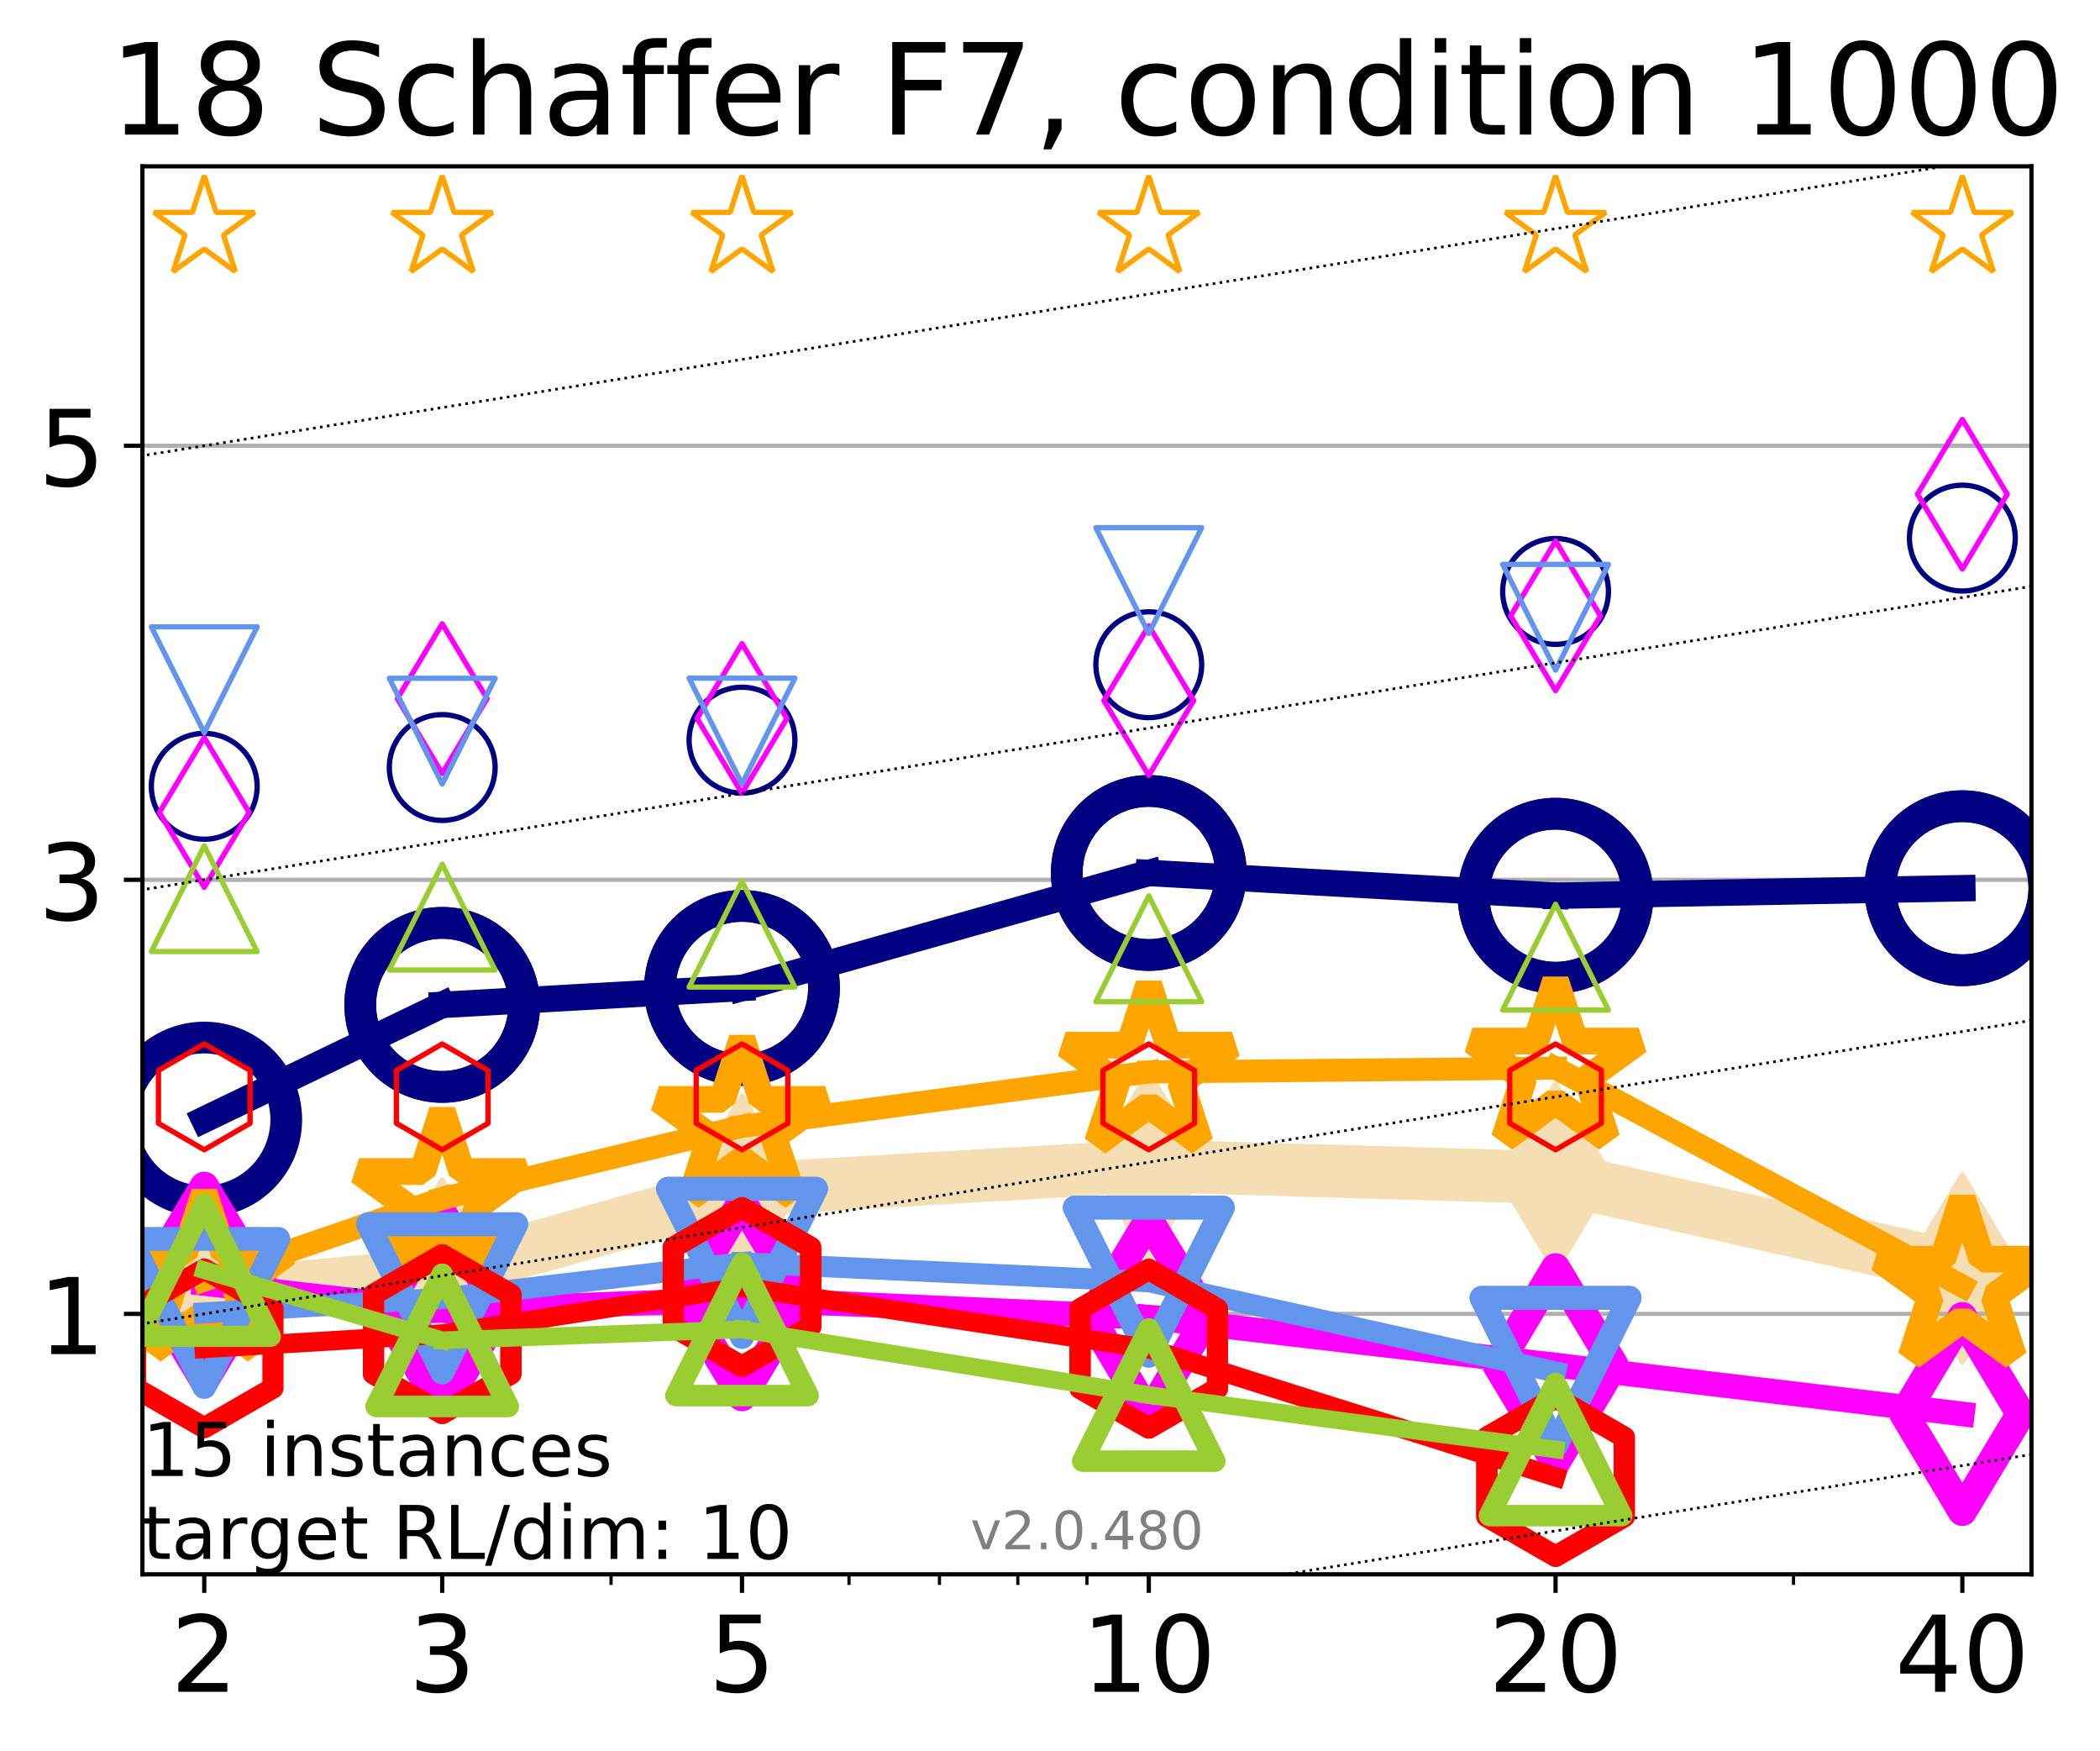 <?xml version="1.0" encoding="utf-8" standalone="no"?>
<!DOCTYPE svg PUBLIC "-//W3C//DTD SVG 1.1//EN"
  "http://www.w3.org/Graphics/SVG/1.1/DTD/svg11.dtd">
<!-- Created with matplotlib (http://matplotlib.org/) -->
<svg height="331pt" version="1.1" viewBox="0 0 397 331" width="397pt" xmlns="http://www.w3.org/2000/svg" xmlns:xlink="http://www.w3.org/1999/xlink">
 <defs>
  <style type="text/css">
*{stroke-linecap:butt;stroke-linejoin:round;}
  </style>
 </defs>
 <g id="figure_1">
  <g id="patch_1">
   <path d="M 0 331.104 
L 397.524 331.104 
L 397.524 0 
L 0 0 
z
" style="fill:#ffffff;"/>
  </g>
  <g id="axes_1">
   <g id="patch_2">
    <path d="M 26.925 297.548 
L 384.045 297.548 
L 384.045 31.436 
L 26.925 31.436 
z
" style="fill:#ffffff;"/>
   </g>
   <g id="line2d_1">
    <path clip-path="url(#p01c0888ab6)" d="M 38.614 245.078 
L 83.599 240.711 
L 140.273 224.827 
L 217.174 220.345 
L 294.076 222.571 
L 370.977 239.732 
" style="fill:none;stroke:#f5deb3;stroke-linecap:square;stroke-width:10;"/>
    <defs>
     <path d="M -0 17.678 
L 10.607 0 
L 0 -17.678 
L -10.607 -0 
z
" id="m5775d4ede8" style="stroke:#f5deb3;stroke-linejoin:miter;"/>
    </defs>
    <g clip-path="url(#p01c0888ab6)">
     <use style="fill:#f5deb3;stroke:#f5deb3;stroke-linejoin:miter;" x="38.614" xlink:href="#m5775d4ede8" y="245.078"/>
     <use style="fill:#f5deb3;stroke:#f5deb3;stroke-linejoin:miter;" x="83.599" xlink:href="#m5775d4ede8" y="240.711"/>
     <use style="fill:#f5deb3;stroke:#f5deb3;stroke-linejoin:miter;" x="140.273" xlink:href="#m5775d4ede8" y="224.827"/>
     <use style="fill:#f5deb3;stroke:#f5deb3;stroke-linejoin:miter;" x="217.174" xlink:href="#m5775d4ede8" y="220.345"/>
     <use style="fill:#f5deb3;stroke:#f5deb3;stroke-linejoin:miter;" x="294.076" xlink:href="#m5775d4ede8" y="222.571"/>
     <use style="fill:#f5deb3;stroke:#f5deb3;stroke-linejoin:miter;" x="370.977" xlink:href="#m5775d4ede8" y="239.732"/>
    </g>
   </g>
   <g id="matplotlib.axis_1">
    <g id="xtick_1">
     <g id="line2d_2">
      <defs>
       <path d="M 0 0 
L 0 3.5 
" id="m38e2c2049f" style="stroke:#000000;stroke-width:0.8;"/>
      </defs>
      <g>
       <use style="stroke:#000000;stroke-width:0.8;" x="38.614" xlink:href="#m38e2c2049f" y="297.548"/>
      </g>
     </g>
     <g id="text_1">
      <!-- 2 -->
      <defs>
       <path d="M 19.188 8.297 
L 53.609 8.297 
L 53.609 0 
L 7.328 0 
L 7.328 8.297 
Q 12.938 14.109 22.625 23.891 
Q 32.328 33.688 34.812 36.531 
Q 39.547 41.844 41.422 45.531 
Q 43.312 49.219 43.312 52.781 
Q 43.312 58.594 39.234 62.25 
Q 35.156 65.922 28.609 65.922 
Q 23.969 65.922 18.812 64.312 
Q 13.672 62.703 7.812 59.422 
L 7.812 69.391 
Q 13.766 71.781 18.938 73 
Q 24.125 74.219 28.422 74.219 
Q 39.75 74.219 46.484 68.547 
Q 53.219 62.891 53.219 53.422 
Q 53.219 48.922 51.531 44.891 
Q 49.859 40.875 45.406 35.406 
Q 44.188 33.984 37.641 27.219 
Q 31.109 20.453 19.188 8.297 
z
" id="DejaVuSans-32"/>
      </defs>
      <g transform="translate(32.252 319.745)scale(0.2 -0.2)">
       <use xlink:href="#DejaVuSans-32"/>
      </g>
     </g>
    </g>
    <g id="xtick_2">
     <g id="line2d_3">
      <g>
       <use style="stroke:#000000;stroke-width:0.8;" x="83.599" xlink:href="#m38e2c2049f" y="297.548"/>
      </g>
     </g>
     <g id="text_2">
      <!-- 3 -->
      <defs>
       <path d="M 40.578 39.312 
Q 47.656 37.797 51.625 33 
Q 55.609 28.219 55.609 21.188 
Q 55.609 10.406 48.188 4.484 
Q 40.766 -1.422 27.094 -1.422 
Q 22.516 -1.422 17.656 -0.516 
Q 12.797 0.391 7.625 2.203 
L 7.625 11.719 
Q 11.719 9.328 16.594 8.109 
Q 21.484 6.891 26.812 6.891 
Q 36.078 6.891 40.938 10.547 
Q 45.797 14.203 45.797 21.188 
Q 45.797 27.641 41.281 31.266 
Q 36.766 34.906 28.719 34.906 
L 20.219 34.906 
L 20.219 43.016 
L 29.109 43.016 
Q 36.375 43.016 40.234 45.922 
Q 44.094 48.828 44.094 54.297 
Q 44.094 59.906 40.109 62.906 
Q 36.141 65.922 28.719 65.922 
Q 24.656 65.922 20.016 65.031 
Q 15.375 64.156 9.812 62.312 
L 9.812 71.094 
Q 15.438 72.656 20.344 73.438 
Q 25.25 74.219 29.594 74.219 
Q 40.828 74.219 47.359 69.109 
Q 53.906 64.016 53.906 55.328 
Q 53.906 49.266 50.438 45.094 
Q 46.969 40.922 40.578 39.312 
z
" id="DejaVuSans-33"/>
      </defs>
      <g transform="translate(77.236 319.745)scale(0.2 -0.2)">
       <use xlink:href="#DejaVuSans-33"/>
      </g>
     </g>
    </g>
    <g id="xtick_3">
     <g id="line2d_4">
      <g>
       <use style="stroke:#000000;stroke-width:0.8;" x="140.273" xlink:href="#m38e2c2049f" y="297.548"/>
      </g>
     </g>
     <g id="text_3">
      <!-- 5 -->
      <defs>
       <path d="M 10.797 72.906 
L 49.516 72.906 
L 49.516 64.594 
L 19.828 64.594 
L 19.828 46.734 
Q 21.969 47.469 24.109 47.828 
Q 26.266 48.188 28.422 48.188 
Q 40.625 48.188 47.75 41.5 
Q 54.891 34.812 54.891 23.391 
Q 54.891 11.625 47.562 5.094 
Q 40.234 -1.422 26.906 -1.422 
Q 22.312 -1.422 17.547 -0.641 
Q 12.797 0.141 7.719 1.703 
L 7.719 11.625 
Q 12.109 9.234 16.797 8.062 
Q 21.484 6.891 26.703 6.891 
Q 35.156 6.891 40.078 11.328 
Q 45.016 15.766 45.016 23.391 
Q 45.016 31 40.078 35.438 
Q 35.156 39.891 26.703 39.891 
Q 22.75 39.891 18.812 39.016 
Q 14.891 38.141 10.797 36.281 
z
" id="DejaVuSans-35"/>
      </defs>
      <g transform="translate(133.91 319.745)scale(0.2 -0.2)">
       <use xlink:href="#DejaVuSans-35"/>
      </g>
     </g>
    </g>
    <g id="xtick_4">
     <g id="line2d_5">
      <g>
       <use style="stroke:#000000;stroke-width:0.8;" x="217.174" xlink:href="#m38e2c2049f" y="297.548"/>
      </g>
     </g>
     <g id="text_4">
      <!-- 10 -->
      <defs>
       <path d="M 12.406 8.297 
L 28.516 8.297 
L 28.516 63.922 
L 10.984 60.406 
L 10.984 69.391 
L 28.422 72.906 
L 38.281 72.906 
L 38.281 8.297 
L 54.391 8.297 
L 54.391 0 
L 12.406 0 
z
" id="DejaVuSans-31"/>
       <path d="M 31.781 66.406 
Q 24.172 66.406 20.328 58.906 
Q 16.5 51.422 16.5 36.375 
Q 16.5 21.391 20.328 13.891 
Q 24.172 6.391 31.781 6.391 
Q 39.453 6.391 43.281 13.891 
Q 47.125 21.391 47.125 36.375 
Q 47.125 51.422 43.281 58.906 
Q 39.453 66.406 31.781 66.406 
z
M 31.781 74.219 
Q 44.047 74.219 50.516 64.516 
Q 56.984 54.828 56.984 36.375 
Q 56.984 17.969 50.516 8.266 
Q 44.047 -1.422 31.781 -1.422 
Q 19.531 -1.422 13.062 8.266 
Q 6.594 17.969 6.594 36.375 
Q 6.594 54.828 13.062 64.516 
Q 19.531 74.219 31.781 74.219 
z
" id="DejaVuSans-30"/>
      </defs>
      <g transform="translate(204.449 319.745)scale(0.2 -0.2)">
       <use xlink:href="#DejaVuSans-31"/>
       <use x="63.623" xlink:href="#DejaVuSans-30"/>
      </g>
     </g>
    </g>
    <g id="xtick_5">
     <g id="line2d_6">
      <g>
       <use style="stroke:#000000;stroke-width:0.8;" x="294.076" xlink:href="#m38e2c2049f" y="297.548"/>
      </g>
     </g>
     <g id="text_5">
      <!-- 20 -->
      <g transform="translate(281.351 319.745)scale(0.2 -0.2)">
       <use xlink:href="#DejaVuSans-32"/>
       <use x="63.623" xlink:href="#DejaVuSans-30"/>
      </g>
     </g>
    </g>
    <g id="xtick_6">
     <g id="line2d_7">
      <g>
       <use style="stroke:#000000;stroke-width:0.8;" x="370.977" xlink:href="#m38e2c2049f" y="297.548"/>
      </g>
     </g>
     <g id="text_6">
      <!-- 40 -->
      <defs>
       <path d="M 37.797 64.312 
L 12.891 25.391 
L 37.797 25.391 
z
M 35.203 72.906 
L 47.609 72.906 
L 47.609 25.391 
L 58.016 25.391 
L 58.016 17.188 
L 47.609 17.188 
L 47.609 0 
L 37.797 0 
L 37.797 17.188 
L 4.891 17.188 
L 4.891 26.703 
z
" id="DejaVuSans-34"/>
      </defs>
      <g transform="translate(358.252 319.745)scale(0.2 -0.2)">
       <use xlink:href="#DejaVuSans-34"/>
       <use x="63.623" xlink:href="#DejaVuSans-30"/>
      </g>
     </g>
    </g>
    <g id="xtick_7">
     <g id="line2d_8">
      <defs>
       <path d="M 0 0 
L 0 2 
" id="m9d565adf91" style="stroke:#000000;stroke-width:0.6;"/>
      </defs>
      <g>
       <use style="stroke:#000000;stroke-width:0.6;" x="38.614" xlink:href="#m9d565adf91" y="297.548"/>
      </g>
     </g>
    </g>
    <g id="xtick_8">
     <g id="line2d_9">
      <g>
       <use style="stroke:#000000;stroke-width:0.6;" x="83.599" xlink:href="#m9d565adf91" y="297.548"/>
      </g>
     </g>
    </g>
    <g id="xtick_9">
     <g id="line2d_10">
      <g>
       <use style="stroke:#000000;stroke-width:0.6;" x="115.516" xlink:href="#m9d565adf91" y="297.548"/>
      </g>
     </g>
    </g>
    <g id="xtick_10">
     <g id="line2d_11">
      <g>
       <use style="stroke:#000000;stroke-width:0.6;" x="140.273" xlink:href="#m9d565adf91" y="297.548"/>
      </g>
     </g>
    </g>
    <g id="xtick_11">
     <g id="line2d_12">
      <g>
       <use style="stroke:#000000;stroke-width:0.6;" x="160.5" xlink:href="#m9d565adf91" y="297.548"/>
      </g>
     </g>
    </g>
    <g id="xtick_12">
     <g id="line2d_13">
      <g>
       <use style="stroke:#000000;stroke-width:0.6;" x="177.603" xlink:href="#m9d565adf91" y="297.548"/>
      </g>
     </g>
    </g>
    <g id="xtick_13">
     <g id="line2d_14">
      <g>
       <use style="stroke:#000000;stroke-width:0.6;" x="192.417" xlink:href="#m9d565adf91" y="297.548"/>
      </g>
     </g>
    </g>
    <g id="xtick_14">
     <g id="line2d_15">
      <g>
       <use style="stroke:#000000;stroke-width:0.6;" x="205.485" xlink:href="#m9d565adf91" y="297.548"/>
      </g>
     </g>
    </g>
    <g id="xtick_15">
     <g id="line2d_16">
      <g>
       <use style="stroke:#000000;stroke-width:0.6;" x="294.076" xlink:href="#m9d565adf91" y="297.548"/>
      </g>
     </g>
    </g>
    <g id="xtick_16">
     <g id="line2d_17">
      <g>
       <use style="stroke:#000000;stroke-width:0.6;" x="339.06" xlink:href="#m9d565adf91" y="297.548"/>
      </g>
     </g>
    </g>
    <g id="xtick_17">
     <g id="line2d_18">
      <g>
       <use style="stroke:#000000;stroke-width:0.6;" x="370.977" xlink:href="#m9d565adf91" y="297.548"/>
      </g>
     </g>
    </g>
   </g>
   <g id="matplotlib.axis_2">
    <g id="ytick_1">
     <g id="line2d_19">
      <path clip-path="url(#p01c0888ab6)" d="M 26.925 248.326 
L 384.045 248.326 
" style="fill:none;stroke:#b0b0b0;stroke-linecap:square;stroke-width:0.8;"/>
     </g>
     <g id="line2d_20">
      <defs>
       <path d="M 0 0 
L -3.5 0 
" id="mcfec279a26" style="stroke:#000000;stroke-width:0.8;"/>
      </defs>
      <g>
       <use style="stroke:#000000;stroke-width:0.8;" x="26.925" xlink:href="#mcfec279a26" y="248.326"/>
      </g>
     </g>
     <g id="text_7">
      <!-- 1 -->
      <g transform="translate(7.2 255.924)scale(0.2 -0.2)">
       <use xlink:href="#DejaVuSans-31"/>
      </g>
     </g>
    </g>
    <g id="ytick_2">
     <g id="line2d_21">
      <path clip-path="url(#p01c0888ab6)" d="M 26.925 166.288 
L 384.045 166.288 
" style="fill:none;stroke:#b0b0b0;stroke-linecap:square;stroke-width:0.8;"/>
     </g>
     <g id="line2d_22">
      <g>
       <use style="stroke:#000000;stroke-width:0.8;" x="26.925" xlink:href="#mcfec279a26" y="166.288"/>
      </g>
     </g>
     <g id="text_8">
      <!-- 3 -->
      <g transform="translate(7.2 173.887)scale(0.2 -0.2)">
       <use xlink:href="#DejaVuSans-33"/>
      </g>
     </g>
    </g>
    <g id="ytick_3">
     <g id="line2d_23">
      <path clip-path="url(#p01c0888ab6)" d="M 26.925 84.25 
L 384.045 84.25 
" style="fill:none;stroke:#b0b0b0;stroke-linecap:square;stroke-width:0.8;"/>
     </g>
     <g id="line2d_24">
      <g>
       <use style="stroke:#000000;stroke-width:0.8;" x="26.925" xlink:href="#mcfec279a26" y="84.25"/>
      </g>
     </g>
     <g id="text_9">
      <!-- 5 -->
      <g transform="translate(7.2 91.849)scale(0.2 -0.2)">
       <use xlink:href="#DejaVuSans-35"/>
      </g>
     </g>
    </g>
   </g>
   <g id="line2d_25">
    <path clip-path="url(#p01c0888ab6)" d="M 38.614 211.597 
L 83.599 189.925 
" style="fill:none;stroke:#000080;stroke-linecap:square;stroke-width:5;"/>
    <defs>
     <path d="M 0 15.5 
C 4.111 15.5 8.053 13.867 10.96 10.96 
C 13.867 8.053 15.5 4.111 15.5 0 
C 15.5 -4.111 13.867 -8.053 10.96 -10.96 
C 8.053 -13.867 4.111 -15.5 0 -15.5 
C -4.111 -15.5 -8.053 -13.867 -10.96 -10.96 
C -13.867 -8.053 -15.5 -4.111 -15.5 0 
C -15.5 4.111 -13.867 8.053 -10.96 10.96 
C -8.053 13.867 -4.111 15.5 0 15.5 
z
" id="m50d8c8e187" style="stroke:#000080;stroke-width:6;"/>
    </defs>
    <g clip-path="url(#p01c0888ab6)">
     <use style="fill:none;stroke:#000080;stroke-width:6;" x="38.614" xlink:href="#m50d8c8e187" y="211.597"/>
     <use style="fill:none;stroke:#000080;stroke-width:6;" x="83.599" xlink:href="#m50d8c8e187" y="189.925"/>
    </g>
   </g>
   <g id="line2d_26">
    <path clip-path="url(#p01c0888ab6)" d="M 83.599 189.925 
L 140.273 186.718 
" style="fill:none;stroke:#000080;stroke-linecap:square;stroke-width:5;"/>
    <g clip-path="url(#p01c0888ab6)">
     <use style="fill:none;stroke:#000080;stroke-width:6;" x="83.599" xlink:href="#m50d8c8e187" y="189.925"/>
     <use style="fill:none;stroke:#000080;stroke-width:6;" x="140.273" xlink:href="#m50d8c8e187" y="186.718"/>
    </g>
   </g>
   <g id="line2d_27">
    <path clip-path="url(#p01c0888ab6)" d="M 140.273 186.718 
L 217.174 164.992 
" style="fill:none;stroke:#000080;stroke-linecap:square;stroke-width:5;"/>
    <g clip-path="url(#p01c0888ab6)">
     <use style="fill:none;stroke:#000080;stroke-width:6;" x="140.273" xlink:href="#m50d8c8e187" y="186.718"/>
     <use style="fill:none;stroke:#000080;stroke-width:6;" x="217.174" xlink:href="#m50d8c8e187" y="164.992"/>
    </g>
   </g>
   <g id="line2d_28">
    <path clip-path="url(#p01c0888ab6)" d="M 217.174 164.992 
L 294.076 169.291 
" style="fill:none;stroke:#000080;stroke-linecap:square;stroke-width:5;"/>
    <g clip-path="url(#p01c0888ab6)">
     <use style="fill:none;stroke:#000080;stroke-width:6;" x="217.174" xlink:href="#m50d8c8e187" y="164.992"/>
     <use style="fill:none;stroke:#000080;stroke-width:6;" x="294.076" xlink:href="#m50d8c8e187" y="169.291"/>
    </g>
   </g>
   <g id="line2d_29">
    <path clip-path="url(#p01c0888ab6)" d="M 294.076 169.291 
L 370.977 167.873 
" style="fill:none;stroke:#000080;stroke-linecap:square;stroke-width:5;"/>
    <g clip-path="url(#p01c0888ab6)">
     <use style="fill:none;stroke:#000080;stroke-width:6;" x="294.076" xlink:href="#m50d8c8e187" y="169.291"/>
     <use style="fill:none;stroke:#000080;stroke-width:6;" x="370.977" xlink:href="#m50d8c8e187" y="167.873"/>
    </g>
   </g>
   <g id="line2d_30">
    <path clip-path="url(#p01c0888ab6)" d="M 370.977 167.873 
" style="fill:none;stroke:#000080;stroke-linecap:square;stroke-width:5;"/>
    <g clip-path="url(#p01c0888ab6)">
     <use style="fill:none;stroke:#000080;stroke-width:6;" x="370.977" xlink:href="#m50d8c8e187" y="167.873"/>
    </g>
   </g>
   <g id="line2d_31"/>
   <g id="line2d_32">
    <defs>
     <path d="M 0 10 
C 2.652 10 5.196 8.946 7.071 7.071 
C 8.946 5.196 10 2.652 10 0 
C 10 -2.652 8.946 -5.196 7.071 -7.071 
C 5.196 -8.946 2.652 -10 0 -10 
C -2.652 -10 -5.196 -8.946 -7.071 -7.071 
C -8.946 -5.196 -10 -2.652 -10 0 
C -10 2.652 -8.946 5.196 -7.071 7.071 
C -5.196 8.946 -2.652 10 0 10 
z
" id="mbf355fe6cf" style="stroke:#000080;"/>
    </defs>
    <g clip-path="url(#p01c0888ab6)">
     <use style="fill:none;stroke:#000080;" x="38.614" xlink:href="#mbf355fe6cf" y="148.614"/>
     <use style="fill:none;stroke:#000080;" x="83.599" xlink:href="#mbf355fe6cf" y="145.062"/>
     <use style="fill:none;stroke:#000080;" x="140.273" xlink:href="#mbf355fe6cf" y="139.888"/>
     <use style="fill:none;stroke:#000080;" x="217.174" xlink:href="#mbf355fe6cf" y="125.635"/>
     <use style="fill:none;stroke:#000080;" x="294.076" xlink:href="#mbf355fe6cf" y="111.78"/>
     <use style="fill:none;stroke:#000080;" x="370.977" xlink:href="#mbf355fe6cf" y="101.7"/>
    </g>
   </g>
   <g id="line2d_33">
    <path clip-path="url(#p01c0888ab6)" d="M 38.614 242.588 
L 83.599 247.665 
" style="fill:none;stroke:#ff00ff;stroke-linecap:square;stroke-width:4.667;"/>
    <defs>
     <path d="M -0 18.385 
L 11.031 0 
L 0 -18.385 
L -11.031 -0 
z
" id="m7c2a95ca91" style="stroke:#ff00ff;stroke-linejoin:miter;stroke-width:5.5;"/>
    </defs>
    <g clip-path="url(#p01c0888ab6)">
     <use style="fill:none;stroke:#ff00ff;stroke-linejoin:miter;stroke-width:5.5;" x="38.614" xlink:href="#m7c2a95ca91" y="242.588"/>
     <use style="fill:none;stroke:#ff00ff;stroke-linejoin:miter;stroke-width:5.5;" x="83.599" xlink:href="#m7c2a95ca91" y="247.665"/>
    </g>
   </g>
   <g id="line2d_34">
    <path clip-path="url(#p01c0888ab6)" d="M 83.599 247.665 
L 140.273 245.559 
" style="fill:none;stroke:#ff00ff;stroke-linecap:square;stroke-width:4.667;"/>
    <g clip-path="url(#p01c0888ab6)">
     <use style="fill:none;stroke:#ff00ff;stroke-linejoin:miter;stroke-width:5.5;" x="83.599" xlink:href="#m7c2a95ca91" y="247.665"/>
     <use style="fill:none;stroke:#ff00ff;stroke-linejoin:miter;stroke-width:5.5;" x="140.273" xlink:href="#m7c2a95ca91" y="245.559"/>
    </g>
   </g>
   <g id="line2d_35">
    <path clip-path="url(#p01c0888ab6)" d="M 140.273 245.559 
L 217.174 248.991 
" style="fill:none;stroke:#ff00ff;stroke-linecap:square;stroke-width:4.667;"/>
    <g clip-path="url(#p01c0888ab6)">
     <use style="fill:none;stroke:#ff00ff;stroke-linejoin:miter;stroke-width:5.5;" x="140.273" xlink:href="#m7c2a95ca91" y="245.559"/>
     <use style="fill:none;stroke:#ff00ff;stroke-linejoin:miter;stroke-width:5.5;" x="217.174" xlink:href="#m7c2a95ca91" y="248.991"/>
    </g>
   </g>
   <g id="line2d_36">
    <path clip-path="url(#p01c0888ab6)" d="M 217.174 248.991 
L 294.076 258.019 
" style="fill:none;stroke:#ff00ff;stroke-linecap:square;stroke-width:4.667;"/>
    <g clip-path="url(#p01c0888ab6)">
     <use style="fill:none;stroke:#ff00ff;stroke-linejoin:miter;stroke-width:5.5;" x="217.174" xlink:href="#m7c2a95ca91" y="248.991"/>
     <use style="fill:none;stroke:#ff00ff;stroke-linejoin:miter;stroke-width:5.5;" x="294.076" xlink:href="#m7c2a95ca91" y="258.019"/>
    </g>
   </g>
   <g id="line2d_37">
    <path clip-path="url(#p01c0888ab6)" d="M 294.076 258.019 
L 370.977 267.241 
" style="fill:none;stroke:#ff00ff;stroke-linecap:square;stroke-width:4.667;"/>
    <g clip-path="url(#p01c0888ab6)">
     <use style="fill:none;stroke:#ff00ff;stroke-linejoin:miter;stroke-width:5.5;" x="294.076" xlink:href="#m7c2a95ca91" y="258.019"/>
     <use style="fill:none;stroke:#ff00ff;stroke-linejoin:miter;stroke-width:5.5;" x="370.977" xlink:href="#m7c2a95ca91" y="267.241"/>
    </g>
   </g>
   <g id="line2d_38">
    <path clip-path="url(#p01c0888ab6)" d="M 370.977 267.241 
" style="fill:none;stroke:#ff00ff;stroke-linecap:square;stroke-width:4.667;"/>
    <g clip-path="url(#p01c0888ab6)">
     <use style="fill:none;stroke:#ff00ff;stroke-linejoin:miter;stroke-width:5.5;" x="370.977" xlink:href="#m7c2a95ca91" y="267.241"/>
    </g>
   </g>
   <g id="line2d_39"/>
   <g id="line2d_40">
    <defs>
     <path d="M -0 14.142 
L 8.485 0 
L -0 -14.142 
L -8.485 -0 
z
" id="m15a70cfaf8" style="stroke:#ff00ff;stroke-linejoin:miter;"/>
    </defs>
    <g clip-path="url(#p01c0888ab6)">
     <use style="fill:none;stroke:#ff00ff;stroke-linejoin:miter;" x="38.614" xlink:href="#m15a70cfaf8" y="153.553"/>
     <use style="fill:none;stroke:#ff00ff;stroke-linejoin:miter;" x="83.599" xlink:href="#m15a70cfaf8" y="132.038"/>
     <use style="fill:none;stroke:#ff00ff;stroke-linejoin:miter;" x="140.273" xlink:href="#m15a70cfaf8" y="135.794"/>
     <use style="fill:none;stroke:#ff00ff;stroke-linejoin:miter;" x="217.174" xlink:href="#m15a70cfaf8" y="132.414"/>
     <use style="fill:none;stroke:#ff00ff;stroke-linejoin:miter;" x="294.076" xlink:href="#m15a70cfaf8" y="116.388"/>
     <use style="fill:none;stroke:#ff00ff;stroke-linejoin:miter;" x="370.977" xlink:href="#m15a70cfaf8" y="93.411"/>
    </g>
   </g>
   <g id="line2d_41">
    <path clip-path="url(#p01c0888ab6)" d="M 38.614 241.954 
L 83.599 226.525 
" style="fill:none;stroke:#ffa500;stroke-linecap:square;stroke-width:4.333;"/>
    <defs>
     <path d="M 0 -16.5 
L -3.704 -5.099 
L -15.692 -5.099 
L -5.994 1.948 
L -9.698 13.349 
L -0 6.302 
L 9.698 13.349 
L 5.994 1.948 
L 15.692 -5.099 
L 3.704 -5.099 
z
" id="ma4f1b9f892" style="stroke:#ffa500;stroke-linejoin:bevel;stroke-width:5;"/>
    </defs>
    <g clip-path="url(#p01c0888ab6)">
     <use style="fill:none;stroke:#ffa500;stroke-linejoin:bevel;stroke-width:5;" x="38.614" xlink:href="#ma4f1b9f892" y="241.954"/>
     <use style="fill:none;stroke:#ffa500;stroke-linejoin:bevel;stroke-width:5;" x="83.599" xlink:href="#ma4f1b9f892" y="226.525"/>
    </g>
   </g>
   <g id="line2d_42">
    <path clip-path="url(#p01c0888ab6)" d="M 83.599 226.525 
L 140.273 212.887 
" style="fill:none;stroke:#ffa500;stroke-linecap:square;stroke-width:4.333;"/>
    <g clip-path="url(#p01c0888ab6)">
     <use style="fill:none;stroke:#ffa500;stroke-linejoin:bevel;stroke-width:5;" x="83.599" xlink:href="#ma4f1b9f892" y="226.525"/>
     <use style="fill:none;stroke:#ffa500;stroke-linejoin:bevel;stroke-width:5;" x="140.273" xlink:href="#ma4f1b9f892" y="212.887"/>
    </g>
   </g>
   <g id="line2d_43">
    <path clip-path="url(#p01c0888ab6)" d="M 140.273 212.887 
L 217.174 202.609 
" style="fill:none;stroke:#ffa500;stroke-linecap:square;stroke-width:4.333;"/>
    <g clip-path="url(#p01c0888ab6)">
     <use style="fill:none;stroke:#ffa500;stroke-linejoin:bevel;stroke-width:5;" x="140.273" xlink:href="#ma4f1b9f892" y="212.887"/>
     <use style="fill:none;stroke:#ffa500;stroke-linejoin:bevel;stroke-width:5;" x="217.174" xlink:href="#ma4f1b9f892" y="202.609"/>
    </g>
   </g>
   <g id="line2d_44">
    <path clip-path="url(#p01c0888ab6)" d="M 217.174 202.609 
L 294.076 201.871 
" style="fill:none;stroke:#ffa500;stroke-linecap:square;stroke-width:4.333;"/>
    <g clip-path="url(#p01c0888ab6)">
     <use style="fill:none;stroke:#ffa500;stroke-linejoin:bevel;stroke-width:5;" x="217.174" xlink:href="#ma4f1b9f892" y="202.609"/>
     <use style="fill:none;stroke:#ffa500;stroke-linejoin:bevel;stroke-width:5;" x="294.076" xlink:href="#ma4f1b9f892" y="201.871"/>
    </g>
   </g>
   <g id="line2d_45">
    <path clip-path="url(#p01c0888ab6)" d="M 294.076 201.871 
L 370.977 243.077 
" style="fill:none;stroke:#ffa500;stroke-linecap:square;stroke-width:4.333;"/>
    <g clip-path="url(#p01c0888ab6)">
     <use style="fill:none;stroke:#ffa500;stroke-linejoin:bevel;stroke-width:5;" x="294.076" xlink:href="#ma4f1b9f892" y="201.871"/>
     <use style="fill:none;stroke:#ffa500;stroke-linejoin:bevel;stroke-width:5;" x="370.977" xlink:href="#ma4f1b9f892" y="243.077"/>
    </g>
   </g>
   <g id="line2d_46">
    <path clip-path="url(#p01c0888ab6)" d="M 370.977 243.077 
" style="fill:none;stroke:#ffa500;stroke-linecap:square;stroke-width:4.333;"/>
    <g clip-path="url(#p01c0888ab6)">
     <use style="fill:none;stroke:#ffa500;stroke-linejoin:bevel;stroke-width:5;" x="370.977" xlink:href="#ma4f1b9f892" y="243.077"/>
    </g>
   </g>
   <g id="line2d_47"/>
   <g id="line2d_48">
    <defs>
     <path d="M 0 -10 
L -2.245 -3.09 
L -9.511 -3.09 
L -3.633 1.18 
L -5.878 8.09 
L -0 3.82 
L 5.878 8.09 
L 3.633 1.18 
L 9.511 -3.09 
L 2.245 -3.09 
z
" id="me4e21fa641" style="stroke:#ffa500;stroke-linejoin:bevel;"/>
    </defs>
    <g clip-path="url(#p01c0888ab6)">
     <use style="fill:none;stroke:#ffa500;stroke-linejoin:bevel;" x="38.614" xlink:href="#me4e21fa641" y="43.232"/>
     <use style="fill:none;stroke:#ffa500;stroke-linejoin:bevel;" x="83.599" xlink:href="#me4e21fa641" y="43.232"/>
     <use style="fill:none;stroke:#ffa500;stroke-linejoin:bevel;" x="140.273" xlink:href="#me4e21fa641" y="43.232"/>
     <use style="fill:none;stroke:#ffa500;stroke-linejoin:bevel;" x="217.174" xlink:href="#me4e21fa641" y="43.232"/>
     <use style="fill:none;stroke:#ffa500;stroke-linejoin:bevel;" x="294.076" xlink:href="#me4e21fa641" y="43.232"/>
     <use style="fill:none;stroke:#ffa500;stroke-linejoin:bevel;" x="370.977" xlink:href="#me4e21fa641" y="43.232"/>
    </g>
   </g>
   <g id="line2d_49">
    <path clip-path="url(#p01c0888ab6)" d="M 38.614 248.148 
L 83.599 245.377 
" style="fill:none;stroke:#6495ed;stroke-linecap:square;stroke-width:4;"/>
    <defs>
     <path d="M -0 14 
L 14 -14 
L -14 -14 
z
" id="m300e8895eb" style="stroke:#6495ed;stroke-linejoin:miter;stroke-width:4.5;"/>
    </defs>
    <g clip-path="url(#p01c0888ab6)">
     <use style="fill:none;stroke:#6495ed;stroke-linejoin:miter;stroke-width:4.5;" x="38.614" xlink:href="#m300e8895eb" y="248.148"/>
     <use style="fill:none;stroke:#6495ed;stroke-linejoin:miter;stroke-width:4.5;" x="83.599" xlink:href="#m300e8895eb" y="245.377"/>
    </g>
   </g>
   <g id="line2d_50">
    <path clip-path="url(#p01c0888ab6)" d="M 83.599 245.377 
L 140.273 238.678 
" style="fill:none;stroke:#6495ed;stroke-linecap:square;stroke-width:4;"/>
    <g clip-path="url(#p01c0888ab6)">
     <use style="fill:none;stroke:#6495ed;stroke-linejoin:miter;stroke-width:4.5;" x="83.599" xlink:href="#m300e8895eb" y="245.377"/>
     <use style="fill:none;stroke:#6495ed;stroke-linejoin:miter;stroke-width:4.5;" x="140.273" xlink:href="#m300e8895eb" y="238.678"/>
    </g>
   </g>
   <g id="line2d_51">
    <path clip-path="url(#p01c0888ab6)" d="M 140.273 238.678 
L 217.174 242.23 
" style="fill:none;stroke:#6495ed;stroke-linecap:square;stroke-width:4;"/>
    <g clip-path="url(#p01c0888ab6)">
     <use style="fill:none;stroke:#6495ed;stroke-linejoin:miter;stroke-width:4.5;" x="140.273" xlink:href="#m300e8895eb" y="238.678"/>
     <use style="fill:none;stroke:#6495ed;stroke-linejoin:miter;stroke-width:4.5;" x="217.174" xlink:href="#m300e8895eb" y="242.23"/>
    </g>
   </g>
   <g id="line2d_52">
    <path clip-path="url(#p01c0888ab6)" d="M 217.174 242.23 
L 294.076 259.303 
" style="fill:none;stroke:#6495ed;stroke-linecap:square;stroke-width:4;"/>
    <g clip-path="url(#p01c0888ab6)">
     <use style="fill:none;stroke:#6495ed;stroke-linejoin:miter;stroke-width:4.5;" x="217.174" xlink:href="#m300e8895eb" y="242.23"/>
     <use style="fill:none;stroke:#6495ed;stroke-linejoin:miter;stroke-width:4.5;" x="294.076" xlink:href="#m300e8895eb" y="259.303"/>
    </g>
   </g>
   <g id="line2d_53">
    <path clip-path="url(#p01c0888ab6)" d="M 294.076 259.303 
" style="fill:none;stroke:#6495ed;stroke-linecap:square;stroke-width:4;"/>
    <g clip-path="url(#p01c0888ab6)">
     <use style="fill:none;stroke:#6495ed;stroke-linejoin:miter;stroke-width:4.5;" x="294.076" xlink:href="#m300e8895eb" y="259.303"/>
    </g>
   </g>
   <g id="line2d_54"/>
   <g id="line2d_55">
    <defs>
     <path d="M -0 10 
L 10 -10 
L -10 -10 
z
" id="m5a9276e429" style="stroke:#6495ed;stroke-linejoin:miter;"/>
    </defs>
    <g clip-path="url(#p01c0888ab6)">
     <use style="fill:none;stroke:#6495ed;stroke-linejoin:miter;" x="38.614" xlink:href="#m5a9276e429" y="128.473"/>
     <use style="fill:none;stroke:#6495ed;stroke-linejoin:miter;" x="83.599" xlink:href="#m5a9276e429" y="138.195"/>
     <use style="fill:none;stroke:#6495ed;stroke-linejoin:miter;" x="140.273" xlink:href="#m5a9276e429" y="138.175"/>
     <use style="fill:none;stroke:#6495ed;stroke-linejoin:miter;" x="217.174" xlink:href="#m5a9276e429" y="109.733"/>
     <use style="fill:none;stroke:#6495ed;stroke-linejoin:miter;" x="294.076" xlink:href="#m5a9276e429" y="116.667"/>
    </g>
   </g>
   <g id="line2d_56">
    <path clip-path="url(#p01c0888ab6)" d="M 38.614 254.85 
L 83.599 252.153 
" style="fill:none;stroke:#ff0000;stroke-linecap:square;stroke-width:3.667;"/>
    <defs>
     <path d="M 0 -15 
L -12.99 -7.5 
L -12.99 7.5 
L -0 15 
L 12.99 7.5 
L 12.99 -7.5 
z
" id="m85dbf0407b" style="stroke:#ff0000;stroke-linejoin:miter;stroke-width:4;"/>
    </defs>
    <g clip-path="url(#p01c0888ab6)">
     <use style="fill:none;stroke:#ff0000;stroke-linejoin:miter;stroke-width:4;" x="38.614" xlink:href="#m85dbf0407b" y="254.85"/>
     <use style="fill:none;stroke:#ff0000;stroke-linejoin:miter;stroke-width:4;" x="83.599" xlink:href="#m85dbf0407b" y="252.153"/>
    </g>
   </g>
   <g id="line2d_57">
    <path clip-path="url(#p01c0888ab6)" d="M 83.599 252.153 
L 140.273 243.254 
" style="fill:none;stroke:#ff0000;stroke-linecap:square;stroke-width:3.667;"/>
    <g clip-path="url(#p01c0888ab6)">
     <use style="fill:none;stroke:#ff0000;stroke-linejoin:miter;stroke-width:4;" x="83.599" xlink:href="#m85dbf0407b" y="252.153"/>
     <use style="fill:none;stroke:#ff0000;stroke-linejoin:miter;stroke-width:4;" x="140.273" xlink:href="#m85dbf0407b" y="243.254"/>
    </g>
   </g>
   <g id="line2d_58">
    <path clip-path="url(#p01c0888ab6)" d="M 140.273 243.254 
L 217.174 254.902 
" style="fill:none;stroke:#ff0000;stroke-linecap:square;stroke-width:3.667;"/>
    <g clip-path="url(#p01c0888ab6)">
     <use style="fill:none;stroke:#ff0000;stroke-linejoin:miter;stroke-width:4;" x="140.273" xlink:href="#m85dbf0407b" y="243.254"/>
     <use style="fill:none;stroke:#ff0000;stroke-linejoin:miter;stroke-width:4;" x="217.174" xlink:href="#m85dbf0407b" y="254.902"/>
    </g>
   </g>
   <g id="line2d_59">
    <path clip-path="url(#p01c0888ab6)" d="M 217.174 254.902 
L 294.076 279.139 
" style="fill:none;stroke:#ff0000;stroke-linecap:square;stroke-width:3.667;"/>
    <g clip-path="url(#p01c0888ab6)">
     <use style="fill:none;stroke:#ff0000;stroke-linejoin:miter;stroke-width:4;" x="217.174" xlink:href="#m85dbf0407b" y="254.902"/>
     <use style="fill:none;stroke:#ff0000;stroke-linejoin:miter;stroke-width:4;" x="294.076" xlink:href="#m85dbf0407b" y="279.139"/>
    </g>
   </g>
   <g id="line2d_60">
    <path clip-path="url(#p01c0888ab6)" d="M 294.076 279.139 
" style="fill:none;stroke:#ff0000;stroke-linecap:square;stroke-width:3.667;"/>
    <g clip-path="url(#p01c0888ab6)">
     <use style="fill:none;stroke:#ff0000;stroke-linejoin:miter;stroke-width:4;" x="294.076" xlink:href="#m85dbf0407b" y="279.139"/>
    </g>
   </g>
   <g id="line2d_61"/>
   <g id="line2d_62">
    <defs>
     <path d="M 0 -10 
L -8.66 -5 
L -8.66 5 
L -0 10 
L 8.66 5 
L 8.66 -5 
z
" id="m61d52f90f4" style="stroke:#ff0000;stroke-linejoin:miter;"/>
    </defs>
    <g clip-path="url(#p01c0888ab6)">
     <use style="fill:none;stroke:#ff0000;stroke-linejoin:miter;" x="38.614" xlink:href="#m61d52f90f4" y="207.307"/>
     <use style="fill:none;stroke:#ff0000;stroke-linejoin:miter;" x="83.599" xlink:href="#m61d52f90f4" y="207.307"/>
     <use style="fill:none;stroke:#ff0000;stroke-linejoin:miter;" x="140.273" xlink:href="#m61d52f90f4" y="207.307"/>
     <use style="fill:none;stroke:#ff0000;stroke-linejoin:miter;" x="217.174" xlink:href="#m61d52f90f4" y="207.307"/>
     <use style="fill:none;stroke:#ff0000;stroke-linejoin:miter;" x="294.076" xlink:href="#m61d52f90f4" y="207.307"/>
    </g>
   </g>
   <g id="line2d_63">
    <path clip-path="url(#p01c0888ab6)" d="M 38.614 240.065 
L 83.599 253.319 
" style="fill:none;stroke:#9acd32;stroke-linecap:square;stroke-width:3.333;"/>
    <defs>
     <path d="M 0 -12.5 
L -12.5 12.5 
L 12.5 12.5 
z
" id="m8fab4ab137" style="stroke:#9acd32;stroke-linejoin:miter;stroke-width:4;"/>
    </defs>
    <g clip-path="url(#p01c0888ab6)">
     <use style="fill:none;stroke:#9acd32;stroke-linejoin:miter;stroke-width:4;" x="38.614" xlink:href="#m8fab4ab137" y="240.065"/>
     <use style="fill:none;stroke:#9acd32;stroke-linejoin:miter;stroke-width:4;" x="83.599" xlink:href="#m8fab4ab137" y="253.319"/>
    </g>
   </g>
   <g id="line2d_64">
    <path clip-path="url(#p01c0888ab6)" d="M 83.599 253.319 
L 140.273 251.263 
" style="fill:none;stroke:#9acd32;stroke-linecap:square;stroke-width:3.333;"/>
    <g clip-path="url(#p01c0888ab6)">
     <use style="fill:none;stroke:#9acd32;stroke-linejoin:miter;stroke-width:4;" x="83.599" xlink:href="#m8fab4ab137" y="253.319"/>
     <use style="fill:none;stroke:#9acd32;stroke-linejoin:miter;stroke-width:4;" x="140.273" xlink:href="#m8fab4ab137" y="251.263"/>
    </g>
   </g>
   <g id="line2d_65">
    <path clip-path="url(#p01c0888ab6)" d="M 140.273 251.263 
L 217.174 263.667 
" style="fill:none;stroke:#9acd32;stroke-linecap:square;stroke-width:3.333;"/>
    <g clip-path="url(#p01c0888ab6)">
     <use style="fill:none;stroke:#9acd32;stroke-linejoin:miter;stroke-width:4;" x="140.273" xlink:href="#m8fab4ab137" y="251.263"/>
     <use style="fill:none;stroke:#9acd32;stroke-linejoin:miter;stroke-width:4;" x="217.174" xlink:href="#m8fab4ab137" y="263.667"/>
    </g>
   </g>
   <g id="line2d_66">
    <path clip-path="url(#p01c0888ab6)" d="M 217.174 263.667 
L 294.076 273.948 
" style="fill:none;stroke:#9acd32;stroke-linecap:square;stroke-width:3.333;"/>
    <g clip-path="url(#p01c0888ab6)">
     <use style="fill:none;stroke:#9acd32;stroke-linejoin:miter;stroke-width:4;" x="217.174" xlink:href="#m8fab4ab137" y="263.667"/>
     <use style="fill:none;stroke:#9acd32;stroke-linejoin:miter;stroke-width:4;" x="294.076" xlink:href="#m8fab4ab137" y="273.948"/>
    </g>
   </g>
   <g id="line2d_67">
    <path clip-path="url(#p01c0888ab6)" d="M 294.076 273.948 
" style="fill:none;stroke:#9acd32;stroke-linecap:square;stroke-width:3.333;"/>
    <g clip-path="url(#p01c0888ab6)">
     <use style="fill:none;stroke:#9acd32;stroke-linejoin:miter;stroke-width:4;" x="294.076" xlink:href="#m8fab4ab137" y="273.948"/>
    </g>
   </g>
   <g id="line2d_68"/>
   <g id="line2d_69">
    <defs>
     <path d="M 0 -10 
L -10 10 
L 10 10 
z
" id="m5962bd8687" style="stroke:#9acd32;stroke-linejoin:miter;"/>
    </defs>
    <g clip-path="url(#p01c0888ab6)">
     <use style="fill:none;stroke:#9acd32;stroke-linejoin:miter;" x="38.614" xlink:href="#m5962bd8687" y="169.845"/>
     <use style="fill:none;stroke:#9acd32;stroke-linejoin:miter;" x="83.599" xlink:href="#m5962bd8687" y="173.334"/>
     <use style="fill:none;stroke:#9acd32;stroke-linejoin:miter;" x="140.273" xlink:href="#m5962bd8687" y="176.56"/>
     <use style="fill:none;stroke:#9acd32;stroke-linejoin:miter;" x="217.174" xlink:href="#m5962bd8687" y="179.319"/>
     <use style="fill:none;stroke:#9acd32;stroke-linejoin:miter;" x="294.076" xlink:href="#m5962bd8687" y="180.897"/>
    </g>
   </g>
   <g id="line2d_70"/>
   <g id="line2d_71">
    <path clip-path="url(#p01c0888ab6)" d="M 27.77 332.104 
L 398.524 272.573 
" style="fill:none;stroke:#000000;stroke-dasharray:0.5,0.825;stroke-dashoffset:0;stroke-width:0.5;"/>
   </g>
   <g id="line2d_72">
    <path clip-path="url(#p01c0888ab6)" d="M -1 254.686 
L 398.524 190.536 
" style="fill:none;stroke:#000000;stroke-dasharray:0.5,0.825;stroke-dashoffset:0;stroke-width:0.5;"/>
   </g>
   <g id="line2d_73">
    <path clip-path="url(#p01c0888ab6)" d="M -1 172.649 
L 398.524 108.498 
" style="fill:none;stroke:#000000;stroke-dasharray:0.5,0.825;stroke-dashoffset:0;stroke-width:0.5;"/>
   </g>
   <g id="line2d_74">
    <path clip-path="url(#p01c0888ab6)" d="M -1 90.611 
L 398.524 26.461 
" style="fill:none;stroke:#000000;stroke-dasharray:0.5,0.825;stroke-dashoffset:0;stroke-width:0.5;"/>
   </g>
   <g id="line2d_75">
    <path clip-path="url(#p01c0888ab6)" d="M -1 8.574 
L 58.624 -1 
" style="fill:none;stroke:#000000;stroke-dasharray:0.5,0.825;stroke-dashoffset:0;stroke-width:0.5;"/>
   </g>
   <g id="patch_3">
    <path d="M 26.925 297.548 
L 26.925 31.436 
" style="fill:none;stroke:#000000;stroke-linecap:square;stroke-linejoin:miter;stroke-width:0.8;"/>
   </g>
   <g id="patch_4">
    <path d="M 384.045 297.548 
L 384.045 31.436 
" style="fill:none;stroke:#000000;stroke-linecap:square;stroke-linejoin:miter;stroke-width:0.8;"/>
   </g>
   <g id="patch_5">
    <path d="M 26.925 297.548 
L 384.045 297.548 
" style="fill:none;stroke:#000000;stroke-linecap:square;stroke-linejoin:miter;stroke-width:0.8;"/>
   </g>
   <g id="patch_6">
    <path d="M 26.925 31.436 
L 384.045 31.436 
" style="fill:none;stroke:#000000;stroke-linecap:square;stroke-linejoin:miter;stroke-width:0.8;"/>
   </g>
   <g id="text_10">
    <!-- 15 instances -->
    <defs>
     <path id="DejaVuSans-20"/>
     <path d="M 9.422 54.688 
L 18.406 54.688 
L 18.406 0 
L 9.422 0 
z
M 9.422 75.984 
L 18.406 75.984 
L 18.406 64.594 
L 9.422 64.594 
z
" id="DejaVuSans-69"/>
     <path d="M 54.891 33.016 
L 54.891 0 
L 45.906 0 
L 45.906 32.719 
Q 45.906 40.484 42.875 44.328 
Q 39.844 48.188 33.797 48.188 
Q 26.516 48.188 22.312 43.547 
Q 18.109 38.922 18.109 30.906 
L 18.109 0 
L 9.078 0 
L 9.078 54.688 
L 18.109 54.688 
L 18.109 46.188 
Q 21.344 51.125 25.703 53.562 
Q 30.078 56 35.797 56 
Q 45.219 56 50.047 50.172 
Q 54.891 44.344 54.891 33.016 
z
" id="DejaVuSans-6e"/>
     <path d="M 44.281 53.078 
L 44.281 44.578 
Q 40.484 46.531 36.375 47.5 
Q 32.281 48.484 27.875 48.484 
Q 21.188 48.484 17.844 46.438 
Q 14.5 44.391 14.5 40.281 
Q 14.5 37.156 16.891 35.375 
Q 19.281 33.594 26.516 31.984 
L 29.594 31.297 
Q 39.156 29.25 43.188 25.516 
Q 47.219 21.781 47.219 15.094 
Q 47.219 7.469 41.188 3.016 
Q 35.156 -1.422 24.609 -1.422 
Q 20.219 -1.422 15.453 -0.562 
Q 10.688 0.297 5.422 2 
L 5.422 11.281 
Q 10.406 8.688 15.234 7.391 
Q 20.062 6.109 24.812 6.109 
Q 31.156 6.109 34.562 8.281 
Q 37.984 10.453 37.984 14.406 
Q 37.984 18.062 35.516 20.016 
Q 33.062 21.969 24.703 23.781 
L 21.578 24.516 
Q 13.234 26.266 9.516 29.906 
Q 5.812 33.547 5.812 39.891 
Q 5.812 47.609 11.281 51.797 
Q 16.75 56 26.812 56 
Q 31.781 56 36.172 55.266 
Q 40.578 54.547 44.281 53.078 
z
" id="DejaVuSans-73"/>
     <path d="M 18.312 70.219 
L 18.312 54.688 
L 36.812 54.688 
L 36.812 47.703 
L 18.312 47.703 
L 18.312 18.016 
Q 18.312 11.328 20.141 9.422 
Q 21.969 7.516 27.594 7.516 
L 36.812 7.516 
L 36.812 0 
L 27.594 0 
Q 17.188 0 13.234 3.875 
Q 9.281 7.766 9.281 18.016 
L 9.281 47.703 
L 2.688 47.703 
L 2.688 54.688 
L 9.281 54.688 
L 9.281 70.219 
z
" id="DejaVuSans-74"/>
     <path d="M 34.281 27.484 
Q 23.391 27.484 19.188 25 
Q 14.984 22.516 14.984 16.5 
Q 14.984 11.719 18.141 8.906 
Q 21.297 6.109 26.703 6.109 
Q 34.188 6.109 38.703 11.406 
Q 43.219 16.703 43.219 25.484 
L 43.219 27.484 
z
M 52.203 31.203 
L 52.203 0 
L 43.219 0 
L 43.219 8.297 
Q 40.141 3.328 35.547 0.953 
Q 30.953 -1.422 24.312 -1.422 
Q 15.922 -1.422 10.953 3.297 
Q 6 8.016 6 15.922 
Q 6 25.141 12.172 29.828 
Q 18.359 34.516 30.609 34.516 
L 43.219 34.516 
L 43.219 35.406 
Q 43.219 41.609 39.141 45 
Q 35.062 48.391 27.688 48.391 
Q 23 48.391 18.547 47.266 
Q 14.109 46.141 10.016 43.891 
L 10.016 52.203 
Q 14.938 54.109 19.578 55.047 
Q 24.219 56 28.609 56 
Q 40.484 56 46.344 49.844 
Q 52.203 43.703 52.203 31.203 
z
" id="DejaVuSans-61"/>
     <path d="M 48.781 52.594 
L 48.781 44.188 
Q 44.969 46.297 41.141 47.344 
Q 37.312 48.391 33.406 48.391 
Q 24.656 48.391 19.812 42.844 
Q 14.984 37.312 14.984 27.297 
Q 14.984 17.281 19.812 11.734 
Q 24.656 6.203 33.406 6.203 
Q 37.312 6.203 41.141 7.25 
Q 44.969 8.297 48.781 10.406 
L 48.781 2.094 
Q 45.016 0.344 40.984 -0.531 
Q 36.969 -1.422 32.422 -1.422 
Q 20.062 -1.422 12.781 6.344 
Q 5.516 14.109 5.516 27.297 
Q 5.516 40.672 12.859 48.328 
Q 20.219 56 33.016 56 
Q 37.156 56 41.109 55.141 
Q 45.062 54.297 48.781 52.594 
z
" id="DejaVuSans-63"/>
     <path d="M 56.203 29.594 
L 56.203 25.203 
L 14.891 25.203 
Q 15.484 15.922 20.484 11.062 
Q 25.484 6.203 34.422 6.203 
Q 39.594 6.203 44.453 7.469 
Q 49.312 8.734 54.109 11.281 
L 54.109 2.781 
Q 49.266 0.734 44.188 -0.344 
Q 39.109 -1.422 33.891 -1.422 
Q 20.797 -1.422 13.156 6.188 
Q 5.516 13.812 5.516 26.812 
Q 5.516 40.234 12.766 48.109 
Q 20.016 56 32.328 56 
Q 43.359 56 49.781 48.891 
Q 56.203 41.797 56.203 29.594 
z
M 47.219 32.234 
Q 47.125 39.594 43.094 43.984 
Q 39.062 48.391 32.422 48.391 
Q 24.906 48.391 20.391 44.141 
Q 15.875 39.891 15.188 32.172 
z
" id="DejaVuSans-65"/>
    </defs>
    <g transform="translate(26.925 278.96)scale(0.14 -0.14)">
     <use xlink:href="#DejaVuSans-31"/>
     <use x="63.623" xlink:href="#DejaVuSans-35"/>
     <use x="127.246" xlink:href="#DejaVuSans-20"/>
     <use x="159.033" xlink:href="#DejaVuSans-69"/>
     <use x="186.816" xlink:href="#DejaVuSans-6e"/>
     <use x="250.195" xlink:href="#DejaVuSans-73"/>
     <use x="302.295" xlink:href="#DejaVuSans-74"/>
     <use x="341.504" xlink:href="#DejaVuSans-61"/>
     <use x="402.783" xlink:href="#DejaVuSans-6e"/>
     <use x="466.162" xlink:href="#DejaVuSans-63"/>
     <use x="521.143" xlink:href="#DejaVuSans-65"/>
     <use x="582.666" xlink:href="#DejaVuSans-73"/>
    </g>
    <!-- target RL/dim: 10 -->
    <defs>
     <path d="M 41.109 46.297 
Q 39.594 47.172 37.812 47.578 
Q 36.031 48 33.891 48 
Q 26.266 48 22.188 43.047 
Q 18.109 38.094 18.109 28.812 
L 18.109 0 
L 9.078 0 
L 9.078 54.688 
L 18.109 54.688 
L 18.109 46.188 
Q 20.953 51.172 25.484 53.578 
Q 30.031 56 36.531 56 
Q 37.453 56 38.578 55.875 
Q 39.703 55.766 41.062 55.516 
z
" id="DejaVuSans-72"/>
     <path d="M 45.406 27.984 
Q 45.406 37.75 41.375 43.109 
Q 37.359 48.484 30.078 48.484 
Q 22.859 48.484 18.828 43.109 
Q 14.797 37.75 14.797 27.984 
Q 14.797 18.266 18.828 12.891 
Q 22.859 7.516 30.078 7.516 
Q 37.359 7.516 41.375 12.891 
Q 45.406 18.266 45.406 27.984 
z
M 54.391 6.781 
Q 54.391 -7.172 48.188 -13.984 
Q 42 -20.797 29.203 -20.797 
Q 24.469 -20.797 20.266 -20.094 
Q 16.062 -19.391 12.109 -17.922 
L 12.109 -9.188 
Q 16.062 -11.328 19.922 -12.344 
Q 23.781 -13.375 27.781 -13.375 
Q 36.625 -13.375 41.016 -8.766 
Q 45.406 -4.156 45.406 5.172 
L 45.406 9.625 
Q 42.625 4.781 38.281 2.391 
Q 33.938 0 27.875 0 
Q 17.828 0 11.672 7.656 
Q 5.516 15.328 5.516 27.984 
Q 5.516 40.672 11.672 48.328 
Q 17.828 56 27.875 56 
Q 33.938 56 38.281 53.609 
Q 42.625 51.219 45.406 46.391 
L 45.406 54.688 
L 54.391 54.688 
z
" id="DejaVuSans-67"/>
     <path d="M 44.391 34.188 
Q 47.562 33.109 50.562 29.594 
Q 53.562 26.078 56.594 19.922 
L 66.609 0 
L 56 0 
L 46.688 18.703 
Q 43.062 26.031 39.672 28.422 
Q 36.281 30.812 30.422 30.812 
L 19.672 30.812 
L 19.672 0 
L 9.812 0 
L 9.812 72.906 
L 32.078 72.906 
Q 44.578 72.906 50.734 67.672 
Q 56.891 62.453 56.891 51.906 
Q 56.891 45.016 53.688 40.469 
Q 50.484 35.938 44.391 34.188 
z
M 19.672 64.797 
L 19.672 38.922 
L 32.078 38.922 
Q 39.203 38.922 42.844 42.219 
Q 46.484 45.516 46.484 51.906 
Q 46.484 58.297 42.844 61.547 
Q 39.203 64.797 32.078 64.797 
z
" id="DejaVuSans-52"/>
     <path d="M 9.812 72.906 
L 19.672 72.906 
L 19.672 8.297 
L 55.172 8.297 
L 55.172 0 
L 9.812 0 
z
" id="DejaVuSans-4c"/>
     <path d="M 25.391 72.906 
L 33.688 72.906 
L 8.297 -9.281 
L 0 -9.281 
z
" id="DejaVuSans-2f"/>
     <path d="M 45.406 46.391 
L 45.406 75.984 
L 54.391 75.984 
L 54.391 0 
L 45.406 0 
L 45.406 8.203 
Q 42.578 3.328 38.25 0.953 
Q 33.938 -1.422 27.875 -1.422 
Q 17.969 -1.422 11.734 6.484 
Q 5.516 14.406 5.516 27.297 
Q 5.516 40.188 11.734 48.094 
Q 17.969 56 27.875 56 
Q 33.938 56 38.25 53.625 
Q 42.578 51.266 45.406 46.391 
z
M 14.797 27.297 
Q 14.797 17.391 18.875 11.75 
Q 22.953 6.109 30.078 6.109 
Q 37.203 6.109 41.297 11.75 
Q 45.406 17.391 45.406 27.297 
Q 45.406 37.203 41.297 42.844 
Q 37.203 48.484 30.078 48.484 
Q 22.953 48.484 18.875 42.844 
Q 14.797 37.203 14.797 27.297 
z
" id="DejaVuSans-64"/>
     <path d="M 52 44.188 
Q 55.375 50.25 60.062 53.125 
Q 64.75 56 71.094 56 
Q 79.641 56 84.281 50.016 
Q 88.922 44.047 88.922 33.016 
L 88.922 0 
L 79.891 0 
L 79.891 32.719 
Q 79.891 40.578 77.094 44.375 
Q 74.312 48.188 68.609 48.188 
Q 61.625 48.188 57.562 43.547 
Q 53.516 38.922 53.516 30.906 
L 53.516 0 
L 44.484 0 
L 44.484 32.719 
Q 44.484 40.625 41.703 44.406 
Q 38.922 48.188 33.109 48.188 
Q 26.219 48.188 22.156 43.531 
Q 18.109 38.875 18.109 30.906 
L 18.109 0 
L 9.078 0 
L 9.078 54.688 
L 18.109 54.688 
L 18.109 46.188 
Q 21.188 51.219 25.484 53.609 
Q 29.781 56 35.688 56 
Q 41.656 56 45.828 52.969 
Q 50 49.953 52 44.188 
z
" id="DejaVuSans-6d"/>
     <path d="M 11.719 12.406 
L 22.016 12.406 
L 22.016 0 
L 11.719 0 
z
M 11.719 51.703 
L 22.016 51.703 
L 22.016 39.312 
L 11.719 39.312 
z
" id="DejaVuSans-3a"/>
    </defs>
    <g transform="translate(26.925 294.637)scale(0.14 -0.14)">
     <use xlink:href="#DejaVuSans-74"/>
     <use x="39.209" xlink:href="#DejaVuSans-61"/>
     <use x="100.488" xlink:href="#DejaVuSans-72"/>
     <use x="141.586" xlink:href="#DejaVuSans-67"/>
     <use x="205.062" xlink:href="#DejaVuSans-65"/>
     <use x="266.586" xlink:href="#DejaVuSans-74"/>
     <use x="305.795" xlink:href="#DejaVuSans-20"/>
     <use x="337.582" xlink:href="#DejaVuSans-52"/>
     <use x="407.064" xlink:href="#DejaVuSans-4c"/>
     <use x="462.777" xlink:href="#DejaVuSans-2f"/>
     <use x="496.469" xlink:href="#DejaVuSans-64"/>
     <use x="559.945" xlink:href="#DejaVuSans-69"/>
     <use x="587.729" xlink:href="#DejaVuSans-6d"/>
     <use x="685.141" xlink:href="#DejaVuSans-3a"/>
     <use x="718.832" xlink:href="#DejaVuSans-20"/>
     <use x="750.619" xlink:href="#DejaVuSans-31"/>
     <use x="814.242" xlink:href="#DejaVuSans-30"/>
    </g>
   </g>
   <g id="text_11">
    <!-- v2.0.480 -->
    <defs>
     <path d="M 2.984 54.688 
L 12.5 54.688 
L 29.594 8.797 
L 46.688 54.688 
L 56.203 54.688 
L 35.688 0 
L 23.484 0 
z
" id="DejaVuSans-76"/>
     <path d="M 10.688 12.406 
L 21 12.406 
L 21 0 
L 10.688 0 
z
" id="DejaVuSans-2e"/>
     <path d="M 31.781 34.625 
Q 24.75 34.625 20.719 30.859 
Q 16.703 27.094 16.703 20.516 
Q 16.703 13.922 20.719 10.156 
Q 24.75 6.391 31.781 6.391 
Q 38.812 6.391 42.859 10.172 
Q 46.922 13.969 46.922 20.516 
Q 46.922 27.094 42.891 30.859 
Q 38.875 34.625 31.781 34.625 
z
M 21.922 38.812 
Q 15.578 40.375 12.031 44.719 
Q 8.5 49.078 8.5 55.328 
Q 8.5 64.062 14.719 69.141 
Q 20.953 74.219 31.781 74.219 
Q 42.672 74.219 48.875 69.141 
Q 55.078 64.062 55.078 55.328 
Q 55.078 49.078 51.531 44.719 
Q 48 40.375 41.703 38.812 
Q 48.828 37.156 52.797 32.312 
Q 56.781 27.484 56.781 20.516 
Q 56.781 9.906 50.312 4.234 
Q 43.844 -1.422 31.781 -1.422 
Q 19.734 -1.422 13.25 4.234 
Q 6.781 9.906 6.781 20.516 
Q 6.781 27.484 10.781 32.312 
Q 14.797 37.156 21.922 38.812 
z
M 18.312 54.391 
Q 18.312 48.734 21.844 45.562 
Q 25.391 42.391 31.781 42.391 
Q 38.141 42.391 41.719 45.562 
Q 45.312 48.734 45.312 54.391 
Q 45.312 60.062 41.719 63.234 
Q 38.141 66.406 31.781 66.406 
Q 25.391 66.406 21.844 63.234 
Q 18.312 60.062 18.312 54.391 
z
" id="DejaVuSans-38"/>
    </defs>
    <g style="fill:#808080;" transform="translate(183.441 292.807)scale(0.1 -0.1)">
     <use xlink:href="#DejaVuSans-76"/>
     <use x="59.18" xlink:href="#DejaVuSans-32"/>
     <use x="122.803" xlink:href="#DejaVuSans-2e"/>
     <use x="154.59" xlink:href="#DejaVuSans-30"/>
     <use x="218.213" xlink:href="#DejaVuSans-2e"/>
     <use x="250" xlink:href="#DejaVuSans-34"/>
     <use x="313.623" xlink:href="#DejaVuSans-38"/>
     <use x="377.246" xlink:href="#DejaVuSans-30"/>
    </g>
   </g>
   <g id="text_12">
    <!-- 18 Schaffer F7, condition 1000 -->
    <defs>
     <path d="M 53.516 70.516 
L 53.516 60.891 
Q 47.906 63.578 42.922 64.891 
Q 37.938 66.219 33.297 66.219 
Q 25.25 66.219 20.875 63.094 
Q 16.5 59.969 16.5 54.203 
Q 16.5 49.359 19.406 46.891 
Q 22.312 44.438 30.422 42.922 
L 36.375 41.703 
Q 47.406 39.594 52.656 34.297 
Q 57.906 29 57.906 20.125 
Q 57.906 9.516 50.797 4.047 
Q 43.703 -1.422 29.984 -1.422 
Q 24.812 -1.422 18.969 -0.25 
Q 13.141 0.922 6.891 3.219 
L 6.891 13.375 
Q 12.891 10.016 18.656 8.297 
Q 24.422 6.594 29.984 6.594 
Q 38.422 6.594 43.016 9.906 
Q 47.609 13.234 47.609 19.391 
Q 47.609 24.75 44.312 27.781 
Q 41.016 30.812 33.5 32.328 
L 27.484 33.5 
Q 16.453 35.688 11.516 40.375 
Q 6.594 45.062 6.594 53.422 
Q 6.594 63.094 13.406 68.656 
Q 20.219 74.219 32.172 74.219 
Q 37.312 74.219 42.625 73.281 
Q 47.953 72.359 53.516 70.516 
z
" id="DejaVuSans-53"/>
     <path d="M 54.891 33.016 
L 54.891 0 
L 45.906 0 
L 45.906 32.719 
Q 45.906 40.484 42.875 44.328 
Q 39.844 48.188 33.797 48.188 
Q 26.516 48.188 22.312 43.547 
Q 18.109 38.922 18.109 30.906 
L 18.109 0 
L 9.078 0 
L 9.078 75.984 
L 18.109 75.984 
L 18.109 46.188 
Q 21.344 51.125 25.703 53.562 
Q 30.078 56 35.797 56 
Q 45.219 56 50.047 50.172 
Q 54.891 44.344 54.891 33.016 
z
" id="DejaVuSans-68"/>
     <path d="M 37.109 75.984 
L 37.109 68.5 
L 28.516 68.5 
Q 23.688 68.5 21.797 66.547 
Q 19.922 64.594 19.922 59.516 
L 19.922 54.688 
L 34.719 54.688 
L 34.719 47.703 
L 19.922 47.703 
L 19.922 0 
L 10.891 0 
L 10.891 47.703 
L 2.297 47.703 
L 2.297 54.688 
L 10.891 54.688 
L 10.891 58.5 
Q 10.891 67.625 15.141 71.797 
Q 19.391 75.984 28.609 75.984 
z
" id="DejaVuSans-66"/>
     <path d="M 9.812 72.906 
L 51.703 72.906 
L 51.703 64.594 
L 19.672 64.594 
L 19.672 43.109 
L 48.578 43.109 
L 48.578 34.812 
L 19.672 34.812 
L 19.672 0 
L 9.812 0 
z
" id="DejaVuSans-46"/>
     <path d="M 8.203 72.906 
L 55.078 72.906 
L 55.078 68.703 
L 28.609 0 
L 18.312 0 
L 43.219 64.594 
L 8.203 64.594 
z
" id="DejaVuSans-37"/>
     <path d="M 11.719 12.406 
L 22.016 12.406 
L 22.016 4 
L 14.016 -11.625 
L 7.719 -11.625 
L 11.719 4 
z
" id="DejaVuSans-2c"/>
     <path d="M 30.609 48.391 
Q 23.391 48.391 19.188 42.75 
Q 14.984 37.109 14.984 27.297 
Q 14.984 17.484 19.156 11.844 
Q 23.344 6.203 30.609 6.203 
Q 37.797 6.203 41.984 11.859 
Q 46.188 17.531 46.188 27.297 
Q 46.188 37.016 41.984 42.703 
Q 37.797 48.391 30.609 48.391 
z
M 30.609 56 
Q 42.328 56 49.016 48.375 
Q 55.719 40.766 55.719 27.297 
Q 55.719 13.875 49.016 6.219 
Q 42.328 -1.422 30.609 -1.422 
Q 18.844 -1.422 12.172 6.219 
Q 5.516 13.875 5.516 27.297 
Q 5.516 40.766 12.172 48.375 
Q 18.844 56 30.609 56 
z
" id="DejaVuSans-6f"/>
    </defs>
    <g transform="translate(20.646 25.436)scale(0.24 -0.24)">
     <use xlink:href="#DejaVuSans-31"/>
     <use x="63.623" xlink:href="#DejaVuSans-38"/>
     <use x="127.246" xlink:href="#DejaVuSans-20"/>
     <use x="159.033" xlink:href="#DejaVuSans-53"/>
     <use x="222.51" xlink:href="#DejaVuSans-63"/>
     <use x="277.49" xlink:href="#DejaVuSans-68"/>
     <use x="340.869" xlink:href="#DejaVuSans-61"/>
     <use x="402.148" xlink:href="#DejaVuSans-66"/>
     <use x="437.354" xlink:href="#DejaVuSans-66"/>
     <use x="472.559" xlink:href="#DejaVuSans-65"/>
     <use x="534.082" xlink:href="#DejaVuSans-72"/>
     <use x="575.195" xlink:href="#DejaVuSans-20"/>
     <use x="606.982" xlink:href="#DejaVuSans-46"/>
     <use x="664.502" xlink:href="#DejaVuSans-37"/>
     <use x="728.125" xlink:href="#DejaVuSans-2c"/>
     <use x="759.912" xlink:href="#DejaVuSans-20"/>
     <use x="791.699" xlink:href="#DejaVuSans-63"/>
     <use x="846.68" xlink:href="#DejaVuSans-6f"/>
     <use x="907.861" xlink:href="#DejaVuSans-6e"/>
     <use x="971.24" xlink:href="#DejaVuSans-64"/>
     <use x="1034.717" xlink:href="#DejaVuSans-69"/>
     <use x="1062.5" xlink:href="#DejaVuSans-74"/>
     <use x="1101.709" xlink:href="#DejaVuSans-69"/>
     <use x="1129.492" xlink:href="#DejaVuSans-6f"/>
     <use x="1190.674" xlink:href="#DejaVuSans-6e"/>
     <use x="1254.053" xlink:href="#DejaVuSans-20"/>
     <use x="1285.84" xlink:href="#DejaVuSans-31"/>
     <use x="1349.463" xlink:href="#DejaVuSans-30"/>
     <use x="1413.086" xlink:href="#DejaVuSans-30"/>
     <use x="1476.709" xlink:href="#DejaVuSans-30"/>
    </g>
   </g>
  </g>
 </g>
 <defs>
  <clipPath id="p01c0888ab6">
   <rect height="266.112" width="357.12" x="26.925" y="31.436"/>
  </clipPath>
 </defs>
</svg>
